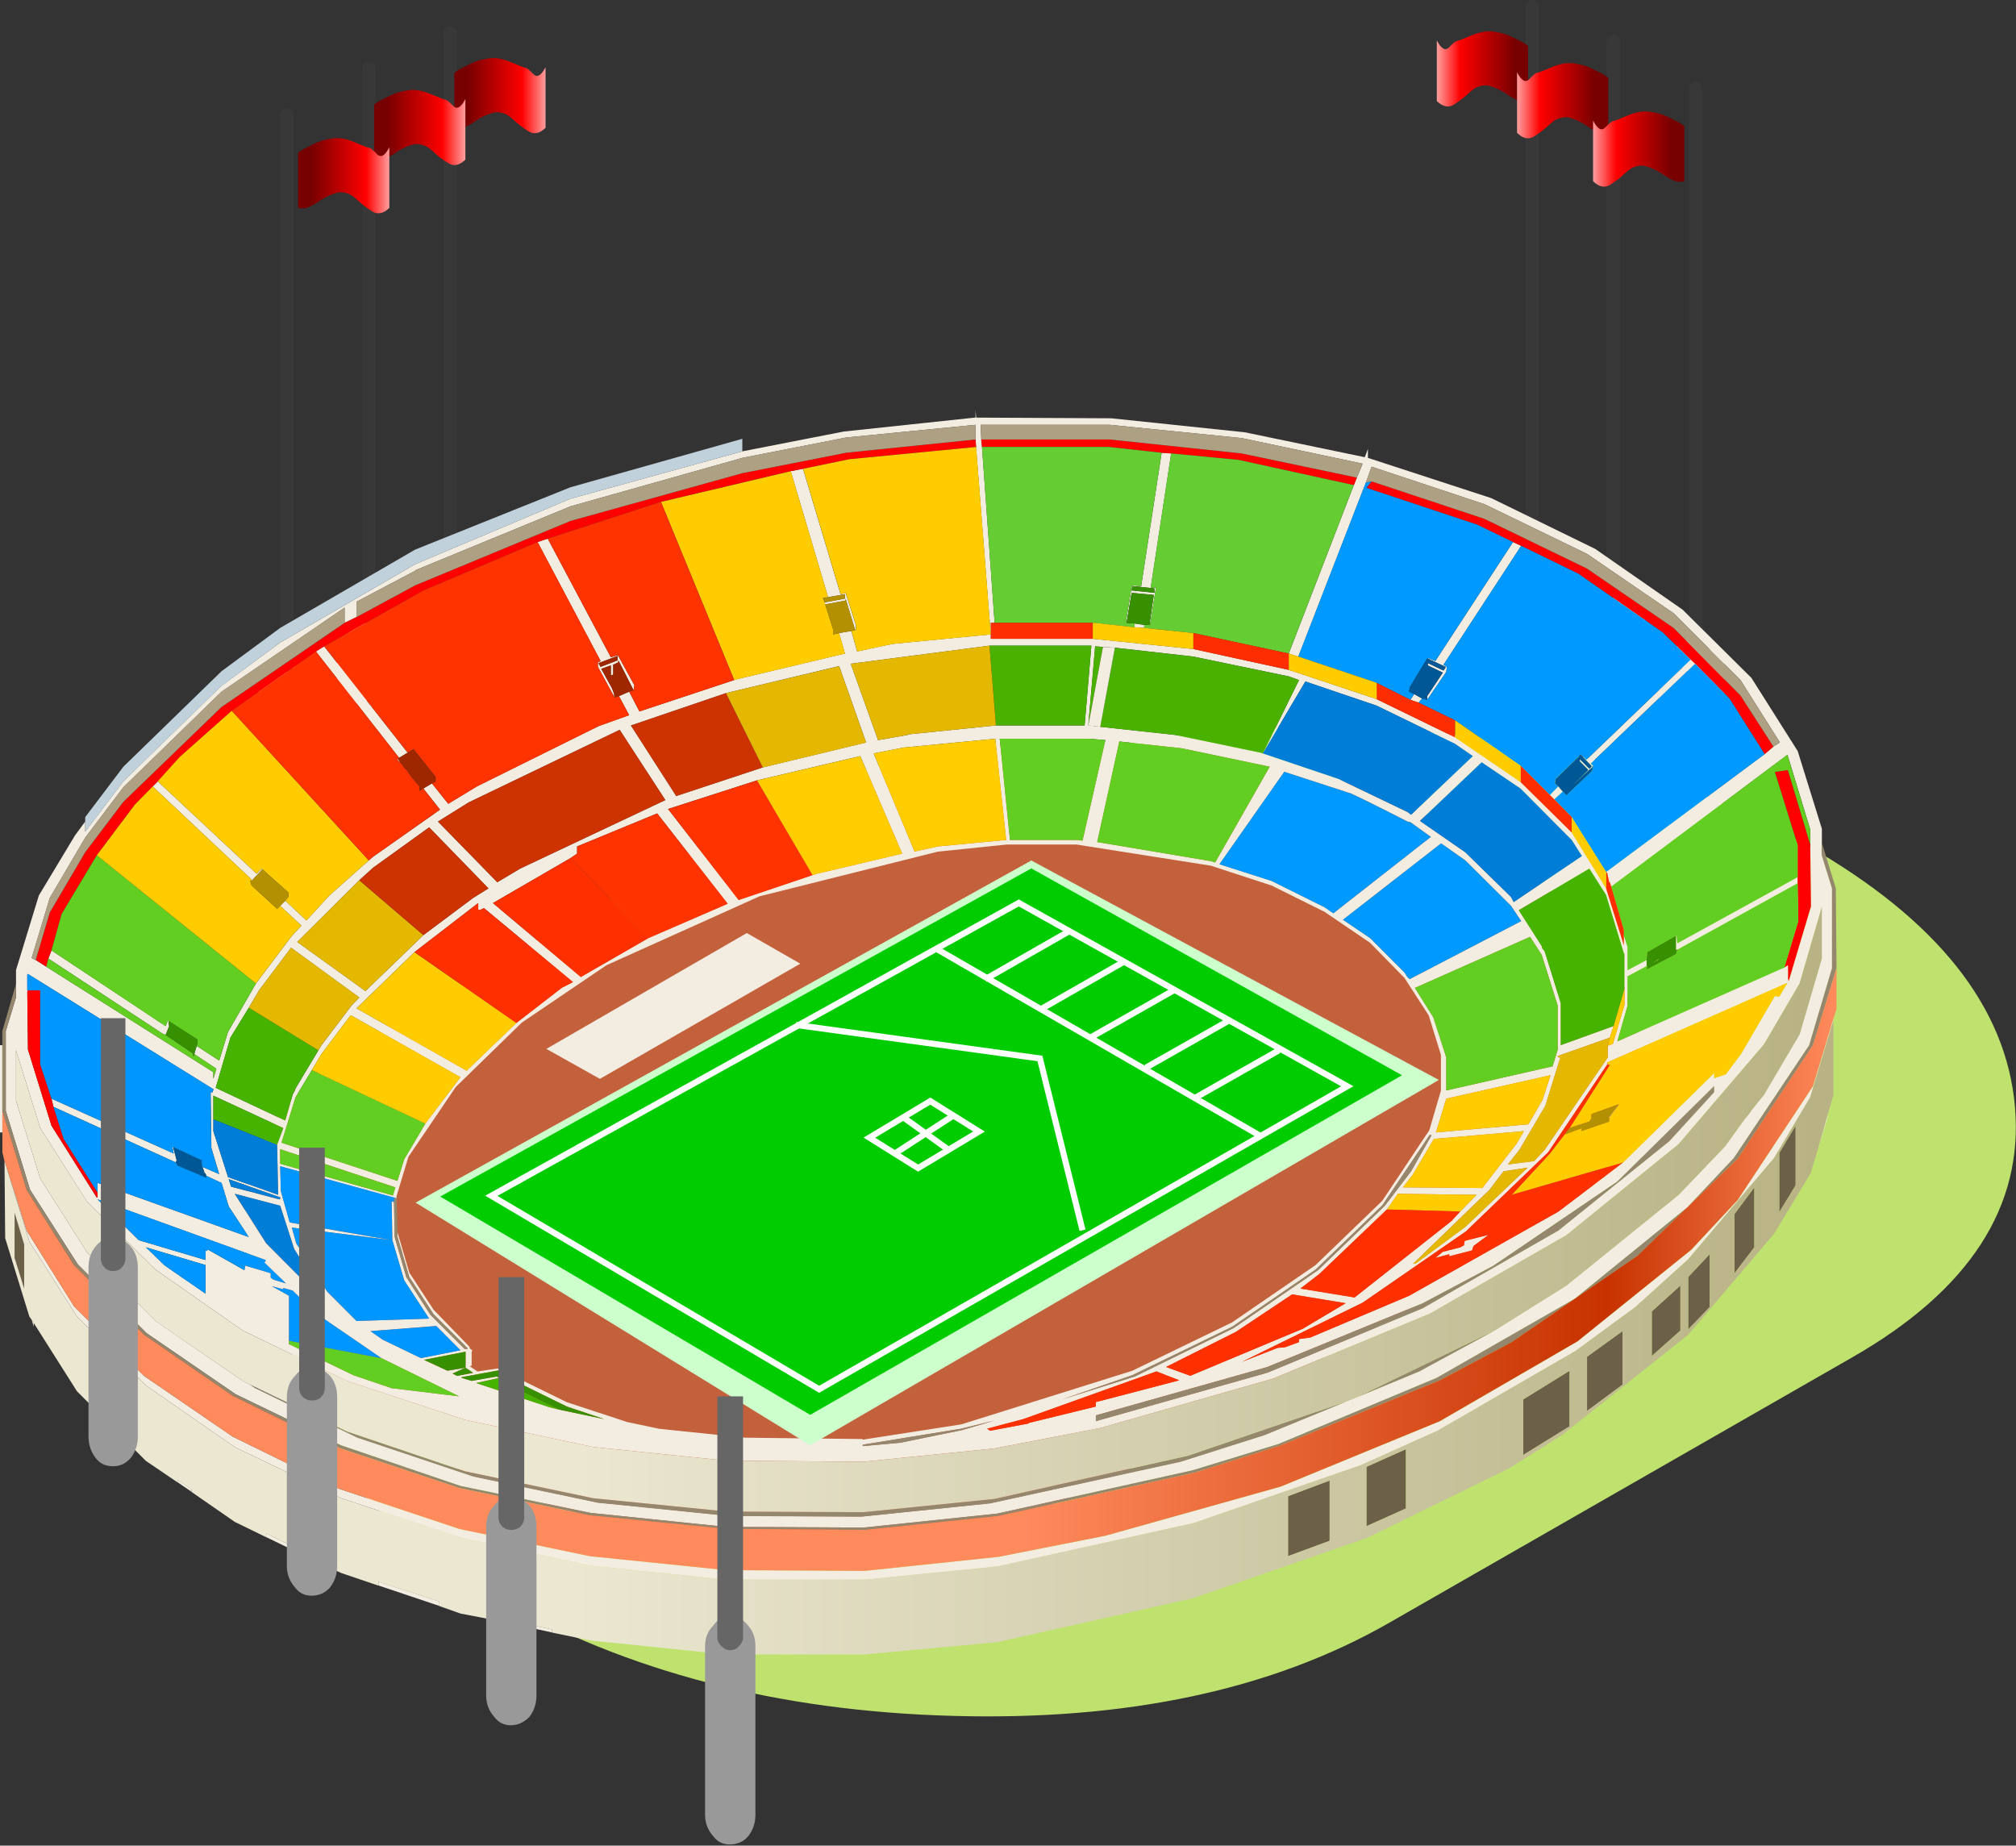 <svg width="331" height="303" viewBox="0 0 331 303" fill="none" xmlns="http://www.w3.org/2000/svg">
<rect x="0" y="0" width="331" height="303" fill="#333333" stroke="none"/>
<g clip-path="url(#clip0)">
<path fill-rule="evenodd" clip-rule="evenodd" d="M251.91 106.43L246.51 103.22V94.78L251.91 97.99V106.43Z" fill="#8A8881"/>
<path fill-rule="evenodd" clip-rule="evenodd" d="M257.14 95.29L252.24 97.99L246.68 94.78L251.91 91.75L257.14 95.12V95.29Z" fill="#F5F1E1"/>
<path fill-rule="evenodd" clip-rule="evenodd" d="M252.24 97.99L257.14 95.29V103.89L252.24 106.43V97.99Z" fill="#DBD8CD"/>
<path fill-rule="evenodd" clip-rule="evenodd" d="M250.75 0.29C250.55 0.48 250.46 0.74 250.46 1.06V91.35C250.46 91.67 250.55 91.93 250.75 92.12C250.94 92.32 251.2 92.41 251.52 92.41H251.62C251.93 92.41 252.19 92.32 252.39 92.12C252.58 91.93 252.68 91.67 252.68 91.35V1.05C252.68 0.73 252.58 0.47 252.39 0.28C252.19 0.08 251.94 -0.01 251.62 -0.01H251.52C251.2 -9.76585e-06 250.94 0.09 250.75 0.29Z" fill="#383838"/>
<path fill-rule="evenodd" clip-rule="evenodd" d="M237.94 7.75C237.31 8.41 236.64 8.04 235.91 6.64V16.59C236.89 17.54 237.83 17.73 238.74 17.15C239.65 16.57 240.41 15.99 241.04 15.4C241.66 14.82 242.15 14.46 242.52 14.31C243.12 14.06 243.71 13.97 244.29 14.04C245.39 14.31 246.37 14.75 247.25 15.36C247.79 15.75 248.36 16.08 248.94 16.36C249.24 16.51 249.56 16.61 249.89 16.68C250.25 16.68 250.58 16.65 250.89 16.59V7.55C250.65 7.37 250.39 7.19 250.12 7.01C249.61 6.73 248.95 6.4 248.14 6.01C247.33 5.62 246.37 5.34 245.27 5.19C244.17 5.03 242.94 5.25 241.58 5.82C240.23 6.4 239.44 6.71 239.21 6.73C239 6.76 238.57 7.09 237.94 7.75Z" fill="url(#paint0_linear)"/>
<path fill-rule="evenodd" clip-rule="evenodd" d="M270.13 100.69L265.24 103.55L259.67 100.35L264.73 97.14L270.13 100.69Z" fill="#F5F1E1"/>
<path fill-rule="evenodd" clip-rule="evenodd" d="M265.24 103.55L270.13 100.69V109.46L265.24 111.99V103.55Z" fill="#DBD8CD"/>
<path fill-rule="evenodd" clip-rule="evenodd" d="M264.73 111.99L259.34 108.79V100.35L264.73 103.55V111.99Z" fill="#8A8881"/>
<path fill-rule="evenodd" clip-rule="evenodd" d="M264.08 6.02C263.88 6.21 263.79 6.46 263.79 6.79V97.08C263.79 97.4 263.88 97.66 264.08 97.85C264.27 98.04 264.52 98.14 264.85 98.14H264.95C265.26 98.14 265.52 98.04 265.72 97.85C265.91 97.65 266.01 97.4 266.01 97.08V6.79C266.01 6.47 265.91 6.21 265.72 6.02C265.52 5.83 265.27 5.73 264.95 5.73H264.85C264.53 5.73 264.27 5.83 264.08 6.02Z" fill="#383838"/>
<path fill-rule="evenodd" clip-rule="evenodd" d="M251.11 12.98C250.48 13.64 249.8 13.27 249.08 11.87V21.81C250.05 22.76 250.99 22.96 251.9 22.38C252.81 21.8 253.57 21.22 254.2 20.63C254.83 20.05 255.32 19.68 255.68 19.54C256.29 19.29 256.87 19.2 257.45 19.26C258.54 19.54 259.53 19.98 260.42 20.58C260.96 20.98 261.52 21.31 262.1 21.59C262.41 21.74 262.72 21.85 263.05 21.9C263.41 21.9 263.75 21.87 264.06 21.81V12.77C263.81 12.59 263.56 12.41 263.29 12.23C262.77 11.95 262.11 11.62 261.3 11.23C260.49 10.84 259.54 10.57 258.43 10.41C257.33 10.25 256.1 10.46 254.75 11.04C253.39 11.63 252.6 11.92 252.38 11.95C252.15 11.98 251.73 12.32 251.11 12.98Z" fill="url(#paint1_linear)"/>
<path fill-rule="evenodd" clip-rule="evenodd" d="M278.06 110.81L272.66 107.61L277.73 104.74L283.12 108.11V108.28L278.06 110.81Z" fill="#F5F1E1"/>
<path fill-rule="evenodd" clip-rule="evenodd" d="M283.12 108.28V116.88L278.06 119.41V110.81L283.12 108.28Z" fill="#DBD8CD"/>
<path fill-rule="evenodd" clip-rule="evenodd" d="M277.73 110.81V119.41L272.33 116.21V107.61L277.73 110.81Z" fill="#8A8881"/>
<path fill-rule="evenodd" clip-rule="evenodd" d="M277.58 13.78C277.39 13.97 277.29 14.23 277.29 14.55V104.84C277.29 105.16 277.39 105.42 277.58 105.61C277.77 105.8 278.02 105.9 278.35 105.9H278.45C278.77 105.9 279.03 105.8 279.22 105.61C279.41 105.41 279.51 105.16 279.51 104.84V14.55C279.51 14.23 279.41 13.97 279.22 13.78C279.03 13.59 278.78 13.49 278.45 13.49H278.35C278.02 13.49 277.77 13.59 277.58 13.78Z" fill="#383838"/>
<path fill-rule="evenodd" clip-rule="evenodd" d="M263.59 20.91C262.96 21.57 262.29 21.2 261.56 19.8V29.75C262.54 30.71 263.48 30.9 264.38 30.32C265.29 29.73 266.05 29.16 266.68 28.57C267.3 27.99 267.79 27.63 268.15 27.48C268.76 27.24 269.35 27.15 269.93 27.21C271.03 27.48 272.01 27.93 272.89 28.53C273.43 28.92 274 29.25 274.58 29.53C274.88 29.69 275.2 29.79 275.54 29.85C275.9 29.85 276.23 29.82 276.54 29.76V20.7C276.3 20.52 276.04 20.34 275.77 20.16C275.26 19.89 274.6 19.55 273.79 19.16C272.97 18.77 272.02 18.5 270.92 18.34C269.82 18.18 268.59 18.39 267.23 18.97C265.88 19.55 265.09 19.85 264.87 19.88C264.64 19.91 264.22 20.25 263.59 20.91Z" fill="url(#paint2_linear)"/>
<path fill-rule="evenodd" clip-rule="evenodd" d="M73.24 102.38L68.34 99.67V99.51L73.58 96.13L78.81 99.17L73.24 102.38Z" fill="#F5F1E1"/>
<path fill-rule="evenodd" clip-rule="evenodd" d="M73.58 102.38L78.97 99.17V107.61L73.58 110.81V102.38Z" fill="#8A8881"/>
<path fill-rule="evenodd" clip-rule="evenodd" d="M73.24 102.38V110.81L68.34 108.28V99.67L73.24 102.38Z" fill="#DBD8CD"/>
<path fill-rule="evenodd" clip-rule="evenodd" d="M74.74 4.67C74.93 4.87 75.03 5.12 75.03 5.44V95.74C75.03 96.05 74.93 96.31 74.74 96.51C74.55 96.7 74.29 96.8 73.97 96.8H73.87C73.55 96.8 73.29 96.7 73.1 96.51C72.91 96.31 72.81 96.06 72.81 95.74V5.44C72.81 5.13 72.91 4.87 73.1 4.67C73.29 4.48 73.55 4.38 73.87 4.38H73.97C74.29 4.38 74.55 4.48 74.74 4.67Z" fill="#383838"/>
<path fill-rule="evenodd" clip-rule="evenodd" d="M87.54 12.14C88.17 12.8 88.85 12.43 89.57 11.03V20.98C88.6 21.93 87.66 22.13 86.75 21.55C85.84 20.96 85.08 20.39 84.45 19.8C83.82 19.22 83.33 18.86 82.97 18.71C82.36 18.47 81.78 18.38 81.2 18.44C80.11 18.71 79.12 19.15 78.23 19.76C77.69 20.16 77.13 20.49 76.55 20.76C76.25 20.92 75.93 21.02 75.6 21.08C75.24 21.08 74.9 21.05 74.59 20.99V11.95C74.84 11.77 75.09 11.59 75.36 11.41C75.88 11.14 76.54 10.8 77.35 10.41C78.16 10.02 79.11 9.75 80.22 9.59C81.32 9.42 82.55 9.64 83.9 10.22C85.26 10.8 86.05 11.1 86.27 11.13C86.49 11.14 86.91 11.48 87.54 12.14Z" fill="url(#paint3_linear)"/>
<path fill-rule="evenodd" clip-rule="evenodd" d="M60.25 107.95L55.35 105.08L60.76 101.54L65.82 104.74L60.25 107.95Z" fill="#F5F1E1"/>
<path fill-rule="evenodd" clip-rule="evenodd" d="M60.76 107.95L66.15 104.74V113.18L60.76 116.38V107.95Z" fill="#8A8881"/>
<path fill-rule="evenodd" clip-rule="evenodd" d="M60.25 107.95V116.38L55.35 113.85V105.08L60.25 107.95Z" fill="#DBD8CD"/>
<path fill-rule="evenodd" clip-rule="evenodd" d="M61.41 10.4C61.6 10.6 61.7 10.85 61.7 11.17V101.46C61.7 101.78 61.6 102.04 61.41 102.23C61.22 102.42 60.96 102.52 60.64 102.52H60.54C60.22 102.52 59.96 102.42 59.77 102.23C59.58 102.04 59.48 101.78 59.48 101.46V11.18C59.48 10.86 59.58 10.6 59.77 10.41C59.96 10.22 60.22 10.12 60.54 10.12H60.64C60.96 10.12 61.22 10.22 61.41 10.4Z" fill="#383838"/>
<path fill-rule="evenodd" clip-rule="evenodd" d="M74.38 17.37C75.01 18.03 75.68 17.66 76.41 16.26V26.21C75.43 27.16 74.49 27.35 73.58 26.78C72.67 26.2 71.91 25.62 71.28 25.03C70.66 24.45 70.17 24.09 69.8 23.94C69.2 23.7 68.61 23.61 68.03 23.67C66.94 23.94 65.95 24.39 65.07 24.99C64.53 25.38 63.96 25.72 63.38 25.99C63.08 26.15 62.76 26.25 62.42 26.31C62.06 26.31 61.73 26.28 61.42 26.22V17.17C61.66 16.99 61.92 16.81 62.19 16.63C62.7 16.36 63.36 16.02 64.17 15.63C64.99 15.24 65.94 14.97 67.04 14.82C68.15 14.65 69.37 14.87 70.73 15.45C72.08 16.03 72.87 16.33 73.09 16.36C73.33 16.37 73.76 16.71 74.38 17.37Z" fill="url(#paint4_linear)"/>
<path fill-rule="evenodd" clip-rule="evenodd" d="M47.43 115.2L42.36 112.67V112.5L47.77 109.12L52.82 111.99L47.43 115.2Z" fill="#F5F1E1"/>
<path fill-rule="evenodd" clip-rule="evenodd" d="M42.36 112.67L47.43 115.2V123.8L42.36 121.27V112.67Z" fill="#DBD8CD"/>
<path fill-rule="evenodd" clip-rule="evenodd" d="M53.16 120.6L47.77 123.8V115.2L53.16 111.99V120.6Z" fill="#8A8881"/>
<path fill-rule="evenodd" clip-rule="evenodd" d="M47.91 18.17C48.11 18.36 48.21 18.61 48.21 18.94V109.23C48.21 109.55 48.11 109.81 47.91 110C47.72 110.2 47.46 110.29 47.14 110.29H47.05C46.73 110.29 46.47 110.2 46.28 110C46.08 109.81 45.99 109.55 45.99 109.23V18.94C45.99 18.62 46.08 18.36 46.28 18.17C46.47 17.97 46.73 17.88 47.05 17.88H47.14C47.46 17.89 47.72 17.98 47.91 18.17Z" fill="#383838"/>
<path fill-rule="evenodd" clip-rule="evenodd" d="M61.89 25.3C62.52 25.96 63.2 25.59 63.92 24.19V34.13C62.95 35.08 62.01 35.27 61.1 34.7C60.19 34.12 59.43 33.54 58.8 32.95C58.17 32.37 57.68 32 57.32 31.86C56.71 31.61 56.13 31.52 55.55 31.58C54.46 31.86 53.47 32.3 52.58 32.9C52.04 33.3 51.48 33.63 50.9 33.91C50.59 34.06 50.28 34.16 49.95 34.22C49.59 34.22 49.25 34.2 48.94 34.13V25.09C49.19 24.91 49.44 24.73 49.71 24.55C50.23 24.27 50.89 23.94 51.7 23.54C52.51 23.15 53.46 22.88 54.57 22.73C55.66 22.57 56.9 22.78 58.25 23.36C59.61 23.95 60.4 24.24 60.62 24.27C60.85 24.3 61.27 24.64 61.89 25.3Z" fill="url(#paint5_linear)"/>
<path fill-rule="evenodd" clip-rule="evenodd" d="M296.87 138.89C318.1 151.05 329.41 165.33 330.83 181.71C332.24 198.12 323.33 211.84 304.1 222.85L228.12 266.4C208.88 277.42 184.96 282.52 156.34 281.7C127.73 280.91 102.81 274.43 81.59 262.27C60.36 250.11 49.04 235.82 47.63 219.41C46.22 203.02 55.13 189.32 74.35 178.31L150.34 134.76C169.57 123.74 193.49 118.63 222.11 119.42C250.73 120.24 275.65 126.73 296.87 138.89Z" fill="#BEE26D"/>
<path fill-rule="evenodd" clip-rule="evenodd" d="M241.86 137.61C259.02 147.44 268.16 158.98 269.31 172.23C270.45 185.49 263.25 196.59 247.71 205.5L186.29 240.71C170.75 249.62 151.42 253.74 128.28 253.08C105.16 252.44 85.01 247.2 67.86 237.36C50.7 227.52 41.56 215.97 40.41 202.7C39.27 189.45 46.47 178.37 62.01 169.47L123.42 134.25C138.96 125.35 158.29 121.21 181.43 121.85C204.56 122.53 224.7 127.77 241.86 137.61Z" fill="#C3613D"/>
<path fill-rule="evenodd" clip-rule="evenodd" d="M192.29 74.44L188.93 96.49H189.77V96.6L188.82 102.59V101.92L189.44 97.67L185.8 97.33L184.96 102.26V101.53L185.8 96.38V96.22L185.92 96.1L187.37 96.22L190.73 74.33L192.29 74.44ZM161.11 72.15L161.23 73.38L163.3 102.25H162.68V104.15V104.87H179.42L195.93 106.55L211.6 109.97L226.03 114.78L238.91 121.05L249.65 128.38L258.05 136.66L263.7 145.84L266.61 155.18V154.73C266.61 154.55 266.61 154.38 266.61 154.23V153.51L267.23 155.46V159.27L270.36 157.6V158.61L267.23 160.29V165.1L265.55 170.97L292.98 158.83L293.6 158.44V160.73L293.71 161.12V161.01L297.35 148.81L297.23 138.63V136.22L293.48 123.91L264.55 145.57L264.33 144.84H264.22L263.88 143.27L263.71 143.16L289.73 123.8L291.18 122.56L292.24 121.89L285.76 111.64L274.79 100.68L260.58 90.94L243.73 82.77L225.2 76.62L224.25 79.25L213.17 107.8L211.6 107.3L222.28 79.65L222.78 78.41L223.74 76.12L203.87 71.92L182.21 69.74H161.01L161.11 72.15ZM160.17 72.15V69.74L138.96 71.82L121.89 75.17L93.68 83.12L68.27 93.58L68.16 93.7L58.53 98.79V101.31L56.58 102.26V99.75L36.37 113.56L20.26 129.24L13.99 137.52L8.17 147.42L5.2 157.27L5.87 157.61L7.61 158.72L35.03 176.02V177.13L35.53 175.46L31.9 173.05L32.29 171.71L35.99 174.12L37.44 169.41L42.03 161.46L47.8 153.8L49.48 151.95L46 148.71L46.84 147.87L50.31 151.12L54.06 147.03L60.55 141.26L61.28 140.64L72.25 132.92L69.51 129.45L70.91 128.61L73.59 131.96L78.29 129.11L98.27 119.21L103.3 117.41L101.62 114.28L103.3 113.55L104.98 116.8L120.53 111.65L120.87 111.54L138.72 107.29L137.76 103.93L139.78 103.59L140.73 106.95L146.55 105.71L162.66 104.15L160.25 73.37L160.17 72.15ZM299.12 138.35V140.42L300.8 145.85V158.95L297.05 171.6L284.68 190.12L277.08 198.18L258.55 213.23L235.89 226.21L209.92 237.07L195.82 241.38L163.76 248.49L141.87 250.78L119.21 250.67L96.93 248.37L75.61 243.95L56.03 237.29L38.68 228.89L24.07 218.87L12.77 207.57L4.93 195.31L0.95 182.38V169.28L2.63 163.74V161.56V159.26L6.38 147.01L12.31 137.16L13.99 134.87V136.54L20.26 128.26L36.37 112.59L46 105.5L68.16 92.63L93.67 81.88L121.88 74.1L138.51 70.85L160.05 68.56H160.17V67.32L160.28 68.56L182.44 68.67L204.38 70.97L224.08 75.06L224.59 73.72V75.17L244.85 81.78L261.92 90.12L276.25 100.08L287.55 111.28L295.16 123.31L299.13 136.07V138.35H299.12ZM185.91 96.21L185.79 96.93L189.54 97.32V96.6L185.91 96.21ZM187.86 102.59V103.09L186.29 102.98V102.36L187.86 102.59ZM162.46 106L139.68 108.97L144.16 121.51L148.97 120.67L149.19 120.56L163.52 119.1H178.08L179.19 106H162.46ZM143.44 123.69L150.15 139.8L154.01 138.96L165.2 137.9L163.41 121.28L148.35 122.73L143.44 123.69ZM180.65 119.32L193.02 120.66L207.02 123.57L207.35 123.69L213.28 111.65L211.61 111.04L195.94 107.79L183.06 106.33L181.1 106.21L179.81 106.1L178.69 119.08L180.65 119.32ZM178.8 121.28H164.14L165.82 137.9H176.9L177.74 138.01L181.49 121.5L178.8 121.28ZM232.92 115.35L231.58 114.9L232.19 113.95L233.48 114.68L232.92 115.35ZM254.46 130.52L255.86 129.12L256.58 129.96L255.18 131.24L254.46 130.52ZM249.76 89.61L237 109.14L237.56 109.48L237.45 110.31L234.32 114.9V114.29L236.89 110.43L234.43 109.25V108.86L237.01 110.09L237.34 109.59V109.48L234.43 108.13V108.02L235.67 108.52L248.42 88.99L249.76 89.61ZM194.03 122.85L183.78 121.73L180.15 138.24L198.84 141.38L199.51 141.6L208.47 125.87L194.03 122.85ZM210.86 126.71L200.23 141.88L208.79 144.62L217.47 148.93L218.93 149.93L234.93 137.39L231.58 134.98L231.08 134.87C228.77 133.68 226.43 132.5 224.08 131.34L221.85 130.28L210.86 126.71ZM207.34 123.69L219.76 127.88L231.07 133.31L231.68 133.76L241.81 124.13L238.9 122.12L226.02 115.85L214.32 111.88L207.34 123.69ZM278.3 108.97L261.17 125.37L261.56 125.71L261.4 125.88V125.99L260.84 126.44L258.15 128.96L260.73 126.44V126.32L259.39 124.98V124.64L260.96 126.21L261.3 125.87V125.7L259.51 123.9V123.79L260.46 124.74L277.59 108.29L278.3 108.97ZM243.27 125.15L233.14 134.77L240.58 139.92L248.08 147.25L248.53 148.09L259.73 140.53L258.05 137.89L249.65 129.45L243.27 125.15ZM293.47 126.43V126.31L293.58 126.53L293.47 126.43ZM295.15 145.01L275.39 155.92H275.17V153.62H275.28L275.4 154.86L295.15 144V145.01ZM41.19 144.62L41.3 144.39L25.07 129.12L25.91 128.28L42.14 143.45L42.98 142.61L43.09 142.72L41.3 144.62H41.19ZM65.53 124.41L51.87 106.95L53.21 106.11L66.92 123.57L65.53 124.41ZM101.4 108.41V107.69L98.27 108.87L98.6 109.49L101.4 108.41ZM104.03 113.33L101.52 108.4V108.74L100.68 109.14V110.71L100.57 110.82H100.29V109.25L98.72 109.81L100.45 112.95L100.79 113.79L100.9 114.51L98.16 109.48V108.75L98.61 108.53L88.26 88.99L89.93 88.43L100.29 107.91L101.41 107.58L101.52 107.69L104.15 112.5L104.03 113.33ZM135.37 98.78L135.09 98.28V98.17L135.93 97.95L129.83 77.35L131.84 76.96L138 97.56L138.84 97.33L140.51 102.59V103.43H140.4L138.83 98.28V98.62H138.72L135.47 99.23L135.36 98.9L138.72 98.28V97.56L135.19 98.17V98.28L135.37 98.78ZM65.76 125.25L65.26 124.75V124.63H65.37L65.76 125.25ZM101.74 119.82L76.94 131.74L71.91 134.88L81.65 144.84L85.4 142.6L109.24 131.35L101.74 119.82ZM119.2 113.79L103.59 119.1L111.03 130.68L125.25 125.98L142.2 121.89L137.78 109.35L119.2 113.79ZM124.29 128.11L109.68 132.81L121.27 147.75L133.41 143.66L134.14 143.44L148.13 140.14L141.25 124.13L124.29 128.11ZM122.62 153.18L131.4 158.21L98.5 177.12L89.71 172.2L122.62 153.18ZM93.68 140.87L80.93 148.26L95.36 160.4L106.44 154.02L119.48 148.37L107.9 133.54L94.75 138.96V140.14L93.68 140.87ZM64.69 197.34L64.8 203.1L66.7 209.65L70.67 215.86L76.33 221.51L76.83 221.4L71.18 215.75L67.2 209.65L65.25 202.99V202.26L67.2 208.92L71.18 215.02L77.05 221.07L77.16 221.41L77.55 221.69L77.44 221.91V224.2L77.05 224.32H77.16L78.39 225.16L81.75 224.66L82.14 224.94V224.44L84.26 225.89L93.05 230.2L102.95 233.45L108.22 234.57L122.32 236.03L141.62 236.25V236.36L157.85 233.84L185.89 225.05L202.28 217.11L215.99 207.7L226.96 197.13L234.68 185.54L236.58 179.05V173.18L234.57 166.69L230.59 160.54L224.94 154.77L217.44 149.68L208.76 145.37L198.8 142.12L176.75 138.65H165.28L153.97 139.82L124.71 147.15L99.58 158.46L85.7 167.86L74.84 178.44L67.06 189.91L65.1 196.4V196.74L46 191.46L46.11 195.55L47.57 200.7L64.42 203.62L64.31 197.24L64.69 197.34ZM58.99 144.51L48.8 154.64L60 162.7L69.52 153.52L77.69 147.41L80.2 145.85L70.46 135.83L61.28 142.44L58.99 144.51ZM68.05 156.31L58.54 165.54L76.62 175.78L84.78 167.94L92.23 162.18L94.08 161.23L79.47 149.09L78.74 149.43L78.52 149.31V148.25L68.05 156.31ZM51.2 175.68L48.51 180.15L46.22 187.6L65.25 193.87L66.36 190.34L69.84 184.46L75.6 176.85L57.58 166.67L52.77 173.05L51.2 175.68ZM40.85 165.44L37.83 170.36L35.42 178.59L46.84 183.96L48.07 179.65L48.41 179.03L48.52 178.7L52.28 172.43L52.78 171.59L57.7 165.1L58.99 163.76L47.79 155.59L42.53 162.59L40.85 165.44ZM64.52 196.27L64.92 194.93L46 188.66V191.06L64.52 196.27ZM52.16 212.61L52.89 213L53.34 213.11L48.3 205.05L46 197.95L38.55 196L43.7 204.12L52.16 212.61ZM66.37 210.21L64.42 203.61L47.91 201.53L48.63 204.11L53.72 212.05L58.53 216.87L70.45 216.48L66.37 210.21ZM69.61 223.25L73.47 225.04L76.44 224.54L74.31 225.5L75.04 225.89L77.68 225.39L76.44 224.55V221.92L69.61 223.25ZM62.84 219.94L69.11 222.96L75.6 221.67L71.63 217.69L60.83 218.53L62.84 219.94ZM62.62 222.97L51.76 215.53L48.07 211.89L46.51 211.45V211.67L44.66 211.17L47.45 212.73V220.12V220.67L58.03 225.77L64.3 227.9L75.38 229.24L62.62 222.97ZM81.99 226.21L78.18 227.05L90.21 231.02L91.78 231.41L99.22 232.98L93.07 230.91L84.28 226.6L82.16 225.14V224.92L75.78 226.09V226.2L77.45 226.7L81.53 225.98L81.99 226.21ZM222.9 229.34L233.02 225.15L245.39 218.44L257.2 211.05L275.61 196.16L283.22 188.21L286.57 183.57V183.62L287.52 182.39V182.31L289.59 179.76L295.46 169.8L299.1 157.37V148.93L295.46 161.46L289.59 171.48L275.6 187.83L257.19 202.77L234.81 215.64L209.01 226.33L180.64 234.44L163.29 237.79L141.75 239.97L119.31 239.8L97.43 237.56L76.33 233.09L56.96 226.71L39.84 218.43L25.51 208.41L14.32 197.33L6.6 185.19L2.63 172.43V180.71L6.6 193.47L14.33 205.67L25.52 216.86L39.85 226.7L41.08 227.32L41.92 227.88L58.65 235.99L77.68 242.37L98.16 246.68L119.7 248.86L141.47 248.97L162.57 246.79L193.85 239.96L207.62 235.59L221.11 230.05L222.9 229.34ZM141.64 237.18V237.41L147.85 236.85L157.98 234.77L163.29 233.2L157.86 234.54L141.64 237.18ZM27.19 169.91L26.97 169.8H26.85L7.94 157.37L8.45 156.03L27.19 168.45L27.59 167.5L27.7 167.61V168.34H27.82L27.19 169.91ZM4.59 162.58L4.48 162.8L4.59 172.32L8.45 184.8L15.89 196.61H16.01V195.77V194.2L40.86 203.1L37.56 198.07L36.38 194.21L33.87 193.04L33.75 192.65L32.63 192.2L33.59 192.53L33.25 191.58L35.99 192.76L34.71 188.45L34.59 179.32H34.93V179.04H35.04V178.82L4.59 159.9L4.48 160.01V162.58H4.59ZM28.43 188.32L29.04 190.62H28.87V190.84L8.78 181.71L8.45 180.37L28.53 189.38L28.31 188.32H28.43ZM45.5 187.93L46.51 185.2L35.03 179.88V183.74V185.7L37.44 193.25L45.67 196.16L45.5 187.93ZM0.39 171.59V182.39V185.92H0V178.92C0 178.85 0 178.73 0 178.58V173.88C0 173.7 0 173.53 0 173.38V171.59H0.39ZM301.02 167.23V167.51L297.21 180.16L291.28 190.12L277.18 206.74L268.51 214.58L258.67 221.8L236 234.9L223.41 240.55L195.94 250.06L163.76 257.17L141.99 259.34H119.2L96.92 257.05L75.6 252.46L56.02 245.97L38.56 237.58L23.95 227.45L12.65 216.15L4.82 203.84L0.85 190.96V190.85L4.38 202.04L12.16 214.46L23.64 225.88L38.19 235.84L55.65 244.41L75.41 251.01L96.85 255.49L119.23 257.78L142.01 257.9L163.95 255.6L181.52 252.13L210.29 244.07L236.42 233.33L259.02 220.23L277.71 205.18L285.32 197.01L297.69 178.32L301.02 167.23ZM5.54 217.2V217.82L5.21 216.7L5.54 217.2ZM62.12 260.29V259.67L72.14 262.92V263.65L62.12 260.29ZM90.66 268.01L81.14 265.94V265.5L90.66 267.51V268.01ZM51.2 255.99L43.7 252.35V251.74L51.2 255.37V255.99ZM21.1 236.96L15.89 231.65V230.93L21.1 236.13V236.96ZM31.45 244.91L29.15 243.34V242.94L31.45 244.51V244.91ZM300.08 183.01V183.4L298.51 188.55L300.08 183.01ZM46.11 196.6L37.55 193.59L37.94 194.82L45.78 196.89H46V196.61H46.11V196.6ZM40.35 207.8L44.44 209.03V209.76L44.94 210.1L46.95 210.71L43.37 207.24L43.6 207.08V206.86L16.01 196.89L22.78 203.61L33.74 206.86V205.4L34.19 205.18L40.12 208.53L40.23 207.8H40.35ZM33.74 207.68L23.95 204.77L27.09 207.79L33.75 212.38V207.68H33.74ZM263.98 174.62L254.19 189.17L240.7 202.15L223.75 213.85L203.88 223.59L209.75 221.29L210.99 221.18L213.28 220.34V219.84L214.96 219.61H215.07L231.36 212.73L255.87 198.91L266.5 190.85L281.44 176.19V177.03L283.34 176.41L285.86 173.05L291.4 163.54L292.13 163.65L293.47 161.36L263.86 174.45V174.62H263.98ZM281.43 178.31L265.54 193.98L245.18 207.8L233.59 213.95L208.08 224.42L179.93 232.36V233.31L208.08 225.36L233.59 214.78L255.87 202.02L274.06 187.37L281.44 179.31V178.31H281.43ZM264.92 168.45L264.31 170.35L255.74 173.37L255.86 173.59H256.14V173.76L253.73 181.54L249.48 188.76L247.58 191.17L251.89 190.61L253.62 188.76L263.98 173.59V171.69L264.82 171.36L266.72 164.97V162.29V156.64L266.61 156.42L263.7 146.9L260.96 142.59L249.38 149.42L253.13 155.29L253.24 155.68L253.63 156.18L256.27 164.68V171.57L264.92 168.45ZM271.41 158.11L272.25 157.49H272.37L271.41 158.11ZM236.61 138.46L220.5 151L224.97 154.02L230.62 159.67L231.07 160.4L231.46 160.74L249.76 151.22L248.09 148.71L240.59 141.26L236.61 138.46ZM251.22 153.8L232.31 162.19L235.33 167L237.46 173.6V179.03L254.92 175.06L255.76 172.32V165.1L253.13 156.76L251.22 153.8ZM237.45 180.37L235.77 185.92L250.94 184.58L253.24 180.61L254.58 176.52L237.45 180.37ZM234.71 186.36L226.99 197.84L216.02 208.42L202.31 217.82L185.92 225.77L174.39 229.74L186.31 225.99L202.54 218.04L216.42 208.52L227.38 197.94L231.69 192.29L235.05 186.36H234.71ZM250.21 185.7L235.43 186.98L231.91 192.91L230.34 194.93L243.38 195.04L249.03 187.71L250.21 185.7ZM264.2 183.51H264.09L265.76 181.33V181.44L264.2 183.51ZM250.83 191.69L246.85 192.3L244.56 195.32L232.02 207.46H232.41L240.57 201.42L250.83 191.69ZM239.75 198.9L242.44 196.16L229.51 195.99L227.72 198.56L216.64 209.14L213.51 211.55L222.41 213.01L238.3 200.47L239.75 198.9ZM244.34 202.77L241.93 204.56L241.71 205.28L237.96 206.24V205.9L235.67 206.52L236.9 205.51L239.76 204.78L240.37 204.44L240.49 203.71L244.24 202.76H244.34V202.77ZM220.94 213.95L212.16 212.5L202.93 218.65L191.45 224.42L195.42 225.87L213.89 218.15L220.94 213.95ZM162.07 234.55L162.57 234.89L168.84 233.71L168.95 233.6L179.92 230.92V230.19L193.63 226.61L189.88 225.15L168 232.98L162.07 234.55Z" fill="#F3EDE1"/>
<path fill-rule="evenodd" clip-rule="evenodd" d="M190.72 74.33L182.05 73.38H161.23L161.11 72.15H182.21L203.87 74.44L222.78 78.41L222.28 79.65L203.37 75.51L192.29 74.45L190.72 74.33ZM15.89 140.42L10.12 150.05L8.45 156.03L7.94 157.37L7.61 158.71L5.87 157.6L8.17 149.82L13.99 139.92L20.26 131.64L36.37 116.08L56.58 102.26L58.53 101.31L68.16 96.1L93.67 85.52L121.88 77.68L138.95 74.32L160.16 72.15L160.27 73.38L139.45 75.39L131.84 76.96L129.83 77.35L108.51 82.39L89.92 88.43L88.25 88.99L69.5 96.94L53.21 106.12L51.87 106.96L38.05 116.7L29.49 124.31L25.91 128.28L25.07 129.12L22.16 132.08L15.89 140.42ZM249.76 89.61L248.42 88.99L242.55 86.14L224.36 80.09L225.2 79.03L243.73 85.18L260.58 93.35L274.79 103.09L285.76 114.17L291.18 122.57L289.73 123.81L283.96 114.68L278.31 108.97L277.59 108.3L273 103.82L259.18 94.2L249.76 89.61ZM293.58 126.54L297.21 138.63L297.33 148.81L293.69 161.01V161.12L293.58 160.73V158.44L292.96 158.83L295.25 151.22L295.14 145.01V144V138.74L291.39 126.71L293.46 126.43L293.58 126.54ZM16.01 195.76V196.6H15.89L8.45 184.8L4.59 172.32L4.48 162.8L4.59 162.58H6.6V174.72L8.45 180.37L8.78 181.71L10.46 186.97L16.01 195.76Z" fill="#FF0000"/>
<path fill-rule="evenodd" clip-rule="evenodd" d="M160.17 72.15L138.96 74.32L121.89 77.68L93.68 85.52L68.16 96.1L58.53 101.31V98.79L68.16 93.7L68.27 93.58L93.68 83.12L121.89 75.17L138.96 71.82L160.17 69.74V72.15ZM161.11 72.15L161 69.74H182.2L203.86 71.92L223.73 76.12L222.77 78.41L203.86 74.44L182.2 72.15H161.11ZM56.58 102.25L36.37 116.07L20.26 131.63L13.99 139.91L8.17 149.81L5.87 157.59L5.2 157.25L8.17 147.4L13.99 137.5L20.26 129.22L36.37 113.54L56.58 99.73V102.25ZM291.17 122.57L285.75 114.17L274.78 103.09L260.57 93.35L243.72 85.18L225.19 79.03L224.24 79.25L225.19 76.62L243.72 82.77L260.57 90.94L274.78 100.68L285.75 111.64L292.23 121.89L291.17 122.57Z" fill="#AEA083"/>
<path fill-rule="evenodd" clip-rule="evenodd" d="M225.19 79.03L224.35 80.09L242.54 86.14L248.41 88.99L235.66 108.52L234.42 108.02L234.2 108.3L231.46 112.83L231.35 113.56L232.18 113.95L231.57 114.9L226.03 112.11L213.16 107.8L224.24 79.25L225.19 79.03ZM254.46 130.52L249.65 125.71L238.91 118.26L232.92 115.35L233.48 114.68L234.32 114.9L237.45 110.31L237.56 109.48L237 109.14L249.75 89.61L259.16 94.2L272.98 103.82L277.57 108.3L260.44 124.75L259.49 123.8V123.91L255.4 127.88L255.29 128.61L255.85 129.11L254.46 130.52ZM210.86 126.71L221.83 130.29L224.06 131.35C226.42 132.5 228.75 133.68 231.06 134.88L231.56 134.99L234.91 137.4L218.91 149.94L217.45 148.94L208.77 144.63L200.21 141.89L210.86 126.71ZM263.7 143.16L258.05 134.15L255.19 131.24L256.59 129.96L257.21 130.52L261.41 126.54L261.57 125.71L261.18 125.37L278.31 108.97L283.96 114.68L289.73 123.81L263.7 143.16ZM236.61 138.46L240.58 141.26L248.08 148.71L249.75 151.22L231.45 160.74L231.06 160.4L230.61 159.67L224.96 154.02L220.5 151L236.61 138.46Z" fill="#0099FF"/>
<path fill-rule="evenodd" clip-rule="evenodd" d="M15.89 140.42L42.02 161.46L37.43 169.41L35.98 174.12L32.28 171.71L32.39 171.38V170.65L27.69 167.64L27.58 167.53L27.18 168.48L8.45 156.03L10.12 150.05L15.89 140.42ZM27.19 169.91L31.67 172.93L31.78 173.49L31.89 173.04L35.52 175.45L35.02 177.12V176.01L7.6 158.71L7.93 157.37L26.84 169.8H26.96L27.19 169.91ZM178.8 121.28L181.49 121.5L177.74 138.01L176.9 137.9H165.82L164.14 121.28H178.8ZM194.03 122.85L208.46 125.87L199.5 141.6L198.83 141.38L180.14 138.24L183.77 121.73L194.03 122.85ZM275.17 153.63L270.47 156.32L270.35 157.61L267.22 159.28V155.47L266.6 153.52V152.68L264.53 145.57L293.46 123.91L297.21 136.22V138.63L293.58 126.54L293.47 126.32V126.44L291.4 126.72L295.15 138.75V144L275.39 154.86L275.27 153.62H275.17V153.63ZM275.39 155.92L295.15 145.01L295.26 151.22L292.97 158.83L265.54 170.97L267.22 165.1V160.29L270.35 158.61H270.47L270.35 159.17L275.17 156.65L275.39 155.92ZM69.84 184.46L66.36 190.34L65.25 193.87L46.22 187.6L48.51 180.15L51.2 175.68L69.84 184.46ZM64.52 196.27L46 191.07V188.67L64.91 194.94L64.52 196.27ZM47.45 220.12L62.62 222.97L75.38 229.24L64.3 227.9L58.03 225.77L47.45 220.67V220.12ZM251.22 153.8L253.12 156.76L255.75 165.1V172.32L254.91 175.06L237.45 179.03V173.6L235.32 167L232.3 162.19L251.22 153.8Z" fill="#62CE21"/>
<path fill-rule="evenodd" clip-rule="evenodd" d="M187.86 102.59H188.81L189.76 96.6V96.49H188.92L192.28 74.44L203.36 75.5L222.27 79.64L211.59 107.29L195.92 103.93L187.86 103.09V102.59ZM179.42 102.25H163.3L161.23 73.38H182.05L190.72 74.33L187.36 96.22L185.91 96.1L185.79 96.22V96.38L184.95 101.53V102.26L186.29 102.37V102.99L179.63 102.26H179.42V102.25Z" fill="#66CC33"/>
<path fill-rule="evenodd" clip-rule="evenodd" d="M185.91 96.21L189.54 96.6V97.33L185.79 96.94L185.91 96.21ZM188.82 102.59H187.87L186.3 102.37L184.96 102.26L185.8 97.33L189.44 97.67L188.82 101.92V102.59ZM31.9 173.04L31.79 173.49L31.68 172.93L27.2 169.91L27.82 168.35H27.7V167.62L32.4 170.63V171.36L32.29 171.69L31.9 173.04ZM270.35 157.6L270.47 156.31L275.17 153.62V155.92H275.39L275.17 156.65L270.35 159.17L270.47 158.61H270.35V157.6ZM69.61 223.25L76.44 221.91V224.54L77.68 225.38L75.04 225.88L74.31 225.49L76.44 224.53L73.47 225.03L69.61 223.25ZM91.78 231.42L83.71 227.44L81.98 226.21L81.53 225.99L77.45 226.71L75.78 226.21V226.1L82.16 224.93V225.15L84.28 226.61L93.07 230.92L99.22 232.99L91.78 231.42ZM271.41 158.11L272.37 157.49H272.25L271.41 158.11Z" fill="#379000"/>
<path fill-rule="evenodd" clip-rule="evenodd" d="M163.3 102.25H179.42V104.88H162.68V104.16V102.26H163.3V102.25ZM211.6 109.98L195.93 106.56V103.93L211.6 107.29V109.98ZM231.57 114.9L232.91 115.35L238.9 118.26V121.06L226.02 114.79V112.11L231.57 114.9ZM263.7 143.16L263.87 143.27L264.21 144.84H264.32L264.54 145.57L266.61 152.68V153.52V154.24C266.61 154.39 266.61 154.56 266.61 154.74V155.19L263.7 145.85V143.16ZM258.05 134.15V136.67L249.65 128.39V125.7L254.46 130.51L255.18 131.23L258.05 134.15Z" fill="#FF2D00"/>
<path fill-rule="evenodd" clip-rule="evenodd" d="M160.27 73.38L162.68 104.16L146.57 105.72L140.75 106.96L139.8 103.6L140.42 103.43H140.53V102.59L138.86 97.33L138.02 97.56L131.86 76.96L139.47 75.39L160.27 73.38ZM135.49 99.23L136.78 103.32V104.16L137.78 103.94L138.74 107.3L120.89 111.55L120.55 111.66L108.52 82.4L129.84 77.36L135.94 97.96L135.1 98.18V98.29L135.38 98.79V98.9L135.49 99.23ZM179.42 102.25H179.64L186.3 102.98L187.87 103.09L195.93 103.93V106.56L179.42 104.88V102.25ZM38.05 116.69L60.55 141.26L54.06 147.03L50.31 151.12L46.84 147.87L47.34 147.25V146.52L43.08 142.71L42.97 142.6L42.13 143.44L25.9 128.27L29.48 124.3L38.05 116.69ZM15.89 140.42L22.16 132.08L25.07 129.12L41.3 144.39L41.19 144.62H41.08L41.3 145.35L45.5 149.21L46 148.71L49.47 151.95L47.79 153.8L42.02 161.46L15.89 140.42ZM226.03 114.79L211.6 109.98V107.29L213.17 107.79L226.04 112.1V114.79H226.03ZM238.91 118.26L249.65 125.71V128.4L238.91 121.07V118.26ZM258.05 136.67V134.15L263.7 143.16V145.85L258.05 136.67ZM84.78 167.95L76.62 175.79L58.54 165.55L68.05 156.32L84.78 167.95ZM69.84 184.46L51.2 175.68L52.77 173.04L57.58 166.66L75.6 176.84L69.84 184.46ZM266.5 190.85L248.2 196.16L254.47 189.39L256.87 186.26L259.73 185.2L259.61 185.7L264.2 184.13V183.51L265.77 181.43V181.32H265.66L261.29 182.89V183.61L260.95 184.12L257.7 185.18L264.31 174.82H263.97V174.6H263.86V174.43L293.47 161.34L292.13 163.63L291.4 163.52L285.86 173.03L283.34 176.39L281.44 177.01V176.17L266.5 190.85ZM264.92 168.45L266.72 162.3V164.98L264.82 171.37L263.98 171.7L264.32 170.36L264.92 168.45ZM237.45 180.37L254.58 176.51L253.24 180.6L250.94 184.57L235.77 185.91L237.45 180.37ZM250.21 185.7L249.03 187.71L243.38 195.04L230.34 194.93L231.91 192.91L235.43 186.98L250.21 185.7ZM239.75 198.9L227.71 198.56L229.5 195.99L242.43 196.16L239.75 198.9Z" fill="#FFCC00"/>
<path fill-rule="evenodd" clip-rule="evenodd" d="M162.46 106H179.19L178.08 119.1H163.52L162.46 106ZM181.09 106.22L178.68 119.1L179.8 106.12L181.09 106.22ZM183.05 106.34L195.93 107.8L211.6 111.05L213.27 111.66L207.34 123.7L207.01 123.58L193.01 120.67L180.64 119.33L183.05 106.34Z" fill="#4AB100"/>
<path fill-rule="evenodd" clip-rule="evenodd" d="M181.09 106.22L183.05 106.34L180.65 119.32L178.69 119.1L181.09 106.22Z" fill="#F3EDE0"/>
<path fill-rule="evenodd" clip-rule="evenodd" d="M207.34 123.69L214.33 111.88L226.03 115.85L238.91 122.12L241.82 124.13L231.69 133.76L231.08 133.31L219.77 127.88L207.34 123.69ZM243.27 125.15L249.65 129.46L258.05 137.9L259.73 140.54L248.53 148.1L248.08 147.26L240.58 139.93L233.14 134.78L243.27 125.15ZM52.16 212.61L43.71 204.11L38.56 195.99L46.01 197.94L48.3 205.05L53.34 213.11L52.89 213L52.16 212.61ZM35.03 183.74L45.5 187.93L45.67 196.16L37.44 193.25L35.03 185.7V183.74ZM46.11 196.6H46V196.88H45.78L37.94 194.81L37.55 193.58L46.11 196.6Z" fill="#007ED7"/>
<path fill-rule="evenodd" clip-rule="evenodd" d="M233.48 114.68L232.19 113.95L231.36 113.56L231.47 112.83L234.21 108.3L234.43 108.02V108.13L237.34 109.48V109.59L237.01 110.09L234.43 108.86V109.25L236.89 110.43L234.32 114.29V114.9L233.48 114.68ZM256.59 129.96L255.87 129.12L255.31 128.62L255.42 127.89L259.51 123.92L261.3 125.72V125.89L260.96 126.23L259.39 124.66V125L260.73 126.34V126.46L258.15 128.98L260.84 126.46L261.4 126.01V125.9L261.56 125.73L261.4 126.56L257.2 130.54L256.59 129.96ZM28.87 190.85V190.63H29.04L28.43 188.33L33.13 190.51V191.19L33.24 191.58L33.58 192.53L32.62 192.2L33.74 192.65L33.86 193.04V193.37L29.15 191.36L28.87 190.85Z" fill="#005795"/>
<path fill-rule="evenodd" clip-rule="evenodd" d="M40.85 165.44L52.27 172.43L48.51 178.7L48.4 179.03L48.06 179.65L46.83 183.96L35.41 178.59L37.82 170.36L40.85 165.44ZM91.78 231.42L90.21 231.03L78.18 227.06L81.99 226.22L83.72 227.45L91.78 231.42ZM45.5 187.93L35.03 183.74V179.88L46.51 185.2L45.5 187.93ZM266.72 162.3L264.92 168.45L256.25 171.59V164.7L253.61 156.2L253.22 155.7L253.11 155.31L249.36 149.44L260.94 142.61L263.68 146.92L266.59 156.44L266.7 156.66V162.3H266.72Z" fill="#45B300"/>
<path fill-rule="evenodd" clip-rule="evenodd" d="M299.12 138.35L301.42 145.85L301.53 158.95L297.67 171.6L285.3 190.23L277.08 198.18L268.91 206.12L258.55 213.23L248.2 220.34L236.39 226.61L210.26 237.29L196.16 241.76L163.92 248.87L141.98 251.17L119.2 251L96.82 248.77L75.38 244.29L55.62 237.69L38.16 229.12L23.62 219.1L12.14 207.68L4.36 195.31L0.38 182.38V171.58V169.28L2.62 161.56V163.74L0.94 169.28V182.38L4.92 195.31L12.76 207.57L24.06 218.87L38.67 228.89L56.02 237.29L75.6 243.95L96.92 248.37L119.2 250.67L141.86 250.78L163.75 248.49L195.81 241.38L209.91 237.07L235.88 226.21L258.54 213.23L277.07 198.18L284.67 190.12L297.04 171.6L300.79 158.95V145.85L299.11 140.42V138.35H299.12ZM65.25 202.26V202.99L67.2 209.65L71.18 215.75L76.83 221.4L76.33 221.51L70.67 215.86L66.7 209.65L64.8 203.1L64.69 197.34V196.72H65.14L65.25 202.26ZM221.1 230.08L207.61 235.62L193.84 239.99L162.56 246.82L141.46 249L119.69 248.89L98.15 246.71L77.67 242.4L58.64 236.02L41.91 227.91L41.07 227.35L56.96 235.01L76.33 241.56L97.43 245.98L119.31 248.16L141.75 248.27L163.29 246.1L195.08 238.99L221.1 230.08ZM245.4 218.44L233.03 225.15L222.91 229.34L245.4 218.44ZM141.64 237.18L157.87 234.55L163.3 233.21L157.99 234.78L147.86 236.86L141.65 237.42V237.18H141.64ZM281.43 178.31V179.32L274.05 187.38L255.86 202.03L233.58 214.79L208.07 225.37L179.92 233.32V232.37L208.07 224.43L233.58 213.96L245.17 207.81L265.53 193.99L281.43 178.31ZM234.71 186.36H235.05L231.69 192.29L227.38 197.94L216.42 208.52L202.54 218.04L186.31 225.99L174.39 229.74L185.92 225.77L202.31 217.82L216.02 208.42L226.99 197.84L234.71 186.36Z" fill="#94876D"/>
<path fill-rule="evenodd" clip-rule="evenodd" d="M69.51 153.52L59.99 162.7L48.79 154.64L58.98 144.51L69.51 153.52ZM52.27 172.43L40.85 165.44L42.53 162.58L47.79 155.58L58.99 163.75L57.7 165.09L52.78 171.58L52.27 172.43ZM264.31 170.36L263.97 171.7V173.6L253.61 188.77L251.88 190.62L247.57 191.18L249.47 188.77L253.72 181.55L256.13 173.77V173.6H255.85L255.73 173.38L264.31 170.36ZM250.83 191.69L240.58 201.43L232.42 207.47H232.03L244.57 195.33L246.86 192.31L250.83 191.69Z" fill="#E5B800"/>
<path fill-rule="evenodd" clip-rule="evenodd" d="M106.44 154.02L95.36 160.4L80.93 148.26L93.68 140.87L106.44 154.02ZM84.78 167.95L68.05 156.31L78.52 148.25V149.31L78.74 149.43L79.47 149.09L94.08 161.23L92.23 162.18L84.78 167.95ZM256.87 186.26L254.47 189.39L248.2 196.16L266.5 190.85L255.87 198.91L231.36 212.73L215.07 219.61H214.96L213.28 219.84V220.34L210.99 221.18L209.75 221.29L203.88 223.59L223.75 213.85L240.7 202.15L254.19 189.17L263.98 174.62V174.84H264.32L257.71 185.2L256.87 186.26ZM244.34 202.77H244.22L240.47 203.72L240.35 204.45L239.74 204.79L236.88 205.52L235.65 206.53L237.94 205.91V206.25L241.69 205.29L241.91 204.57L244.34 202.77ZM239.75 198.9L238.29 200.47L222.4 213.01L213.5 211.55L216.63 209.14L227.71 198.56L239.75 198.9ZM162.07 234.55L168 232.98L189.88 225.15L193.63 226.61L179.92 230.19V230.92L168.95 233.6L168.84 233.71L162.57 234.89L162.07 234.55ZM220.94 213.95L213.89 218.15L195.42 225.87L191.45 224.42L202.93 218.65L212.16 212.5L220.94 213.95Z" fill="#FF3000"/>
<path fill-rule="evenodd" clip-rule="evenodd" d="M137.77 103.93L136.77 104.15V103.31L135.48 99.22L138.73 98.61H138.84V98.27L140.41 103.42L139.79 103.59L137.77 103.93ZM43.09 142.72L47.35 146.53V147.26L46.85 147.88L46 148.71L45.5 149.21L41.3 145.35L41.08 144.62H41.19H41.3L43.09 142.72ZM135.37 98.78L135.2 98.28V98.17L138.73 97.56V98.28L135.37 98.9V98.78ZM264.2 183.51V184.13L259.61 185.7L259.73 185.2L256.87 186.26L257.71 185.2L260.96 184.14L261.3 183.63V182.91L265.67 181.34H265.78L264.11 183.52H264.2V183.51Z" fill="#B39000"/>
<path fill-rule="evenodd" clip-rule="evenodd" d="M3.97 211.55L2.4 206.52V199.13L3.97 204.34V211.55ZM275.9 211.05V218.44L271.2 222.63V215.3L275.9 211.05ZM250.1 229.74L257.71 225.04V234.17L250.1 238.87V229.74ZM260.57 231.64V222.74L266.39 218.54V227.33L260.57 231.64ZM277.18 209.65L280.71 205.9V214.58L277.18 218.27V209.65ZM292.13 199.02V189.28L294.82 184.8V194.59L292.13 199.02ZM284.79 199.29L288.04 194.93V204.77L284.79 209.02V199.29ZM230.84 237.91V247.65L224.35 250.56V240.82L230.84 237.91ZM211.48 255.48V245.63L218.31 243.06V252.96L211.48 255.48Z" fill="#6D6048"/>
<path fill-rule="evenodd" clip-rule="evenodd" d="M13.99 134.88V134.15L20.26 125.87L36.37 110.2L46 103.09L68.16 90.23L93.68 79.99L121.88 72.04V74.1L93.68 81.88L68.16 92.63L46 105.5L36.37 112.61L20.26 128.28L13.99 136.56V134.88Z" fill="#C1D1DB"/>
<path fill-rule="evenodd" clip-rule="evenodd" d="M108.51 82.39L120.54 111.65L104.99 116.8L103.31 113.55L104.03 113.33L104.15 112.49L101.52 107.68L101.41 107.57L100.29 107.9L89.93 88.43L108.51 82.39ZM100.9 114.51L101.63 114.29L103.31 117.42L98.28 119.22L78.3 129.12L73.6 131.97L70.92 128.62L71.53 128.28V127.55L67.95 123.07V122.96L66.94 123.57L53.23 106.11L69.52 96.93L88.27 88.98L98.62 108.51L98.17 108.73V109.46L100.9 114.51ZM60.55 141.26L38.05 116.69L51.87 106.95L65.53 124.41L65.25 124.63V124.75L65.75 125.25L65.97 125.47L66.59 126.31H66.7L67.54 127.55L68.88 129.12V129.84L69.5 129.45L72.24 132.92L61.27 140.64L60.55 141.26ZM133.42 143.67L121.28 147.76L109.69 132.82L124.3 128.12L133.42 143.67ZM106.44 154.02L93.68 140.87L94.75 140.14V138.96L107.9 133.54L119.48 148.37L106.44 154.02Z" fill="#FF3300"/>
<path fill-rule="evenodd" clip-rule="evenodd" d="M104.03 113.33L103.31 113.55L101.63 114.28L100.9 114.5L100.79 113.78L100.45 112.94L98.72 109.8L100.29 109.24V110.81H100.57L100.68 110.7V109.13L101.52 108.73V108.39L104.03 113.33ZM101.4 108.41L98.6 109.48L98.27 108.86L101.4 107.68V108.41ZM69.51 129.46L68.89 129.85V129.13L67.55 127.56L66.71 126.32H66.6L65.98 125.48L65.76 125.26L65.36 124.64H65.25L65.53 124.42L66.92 123.58L67.93 122.97V123.08L71.51 127.56V128.29L70.9 128.63L69.51 129.46Z" fill="#9F2700"/>
<path fill-rule="evenodd" clip-rule="evenodd" d="M119.2 113.79L125.25 125.99L111.03 130.69L103.59 119.11L119.2 113.79ZM101.74 119.82L109.24 131.35L85.4 142.6L81.65 144.84L71.91 134.88L76.94 131.74L101.74 119.82ZM69.51 153.52L58.99 144.51L61.28 142.44L70.46 135.83L80.2 145.85L77.69 147.41L69.51 153.52Z" fill="#CC3300"/>
<path fill-rule="evenodd" clip-rule="evenodd" d="M163.52 119.1L149.19 120.56L148.97 120.67L144.16 121.51L139.68 108.97L162.46 106L163.52 119.1ZM119.2 113.79L137.78 109.37L142.2 121.91L125.25 126L119.2 113.79Z" fill="#E4B700"/>
<path fill-rule="evenodd" clip-rule="evenodd" d="M143.44 123.69L148.36 122.73L163.42 121.28L165.21 137.9L154.02 138.96L150.16 139.8L143.44 123.69ZM133.42 143.67L124.29 128.12L141.25 124.14L148.13 140.15L134.14 143.45L133.42 143.67Z" fill="#FFCD00"/>
<path fill-rule="evenodd" clip-rule="evenodd" d="M65.14 196.72H64.69V197.34L64.3 197.23L64.41 203.61L47.56 200.69L46.1 195.54L46 191.46L65.14 196.72ZM66.37 210.21L70.46 216.48L58.54 216.87L53.73 212.05L48.64 204.11L47.92 201.53L64.43 203.61L66.37 210.21ZM62.84 219.94L60.83 218.54L71.63 217.7L75.6 221.68L69.11 222.97L62.84 219.94ZM62.62 222.97L47.45 220.12V212.73L44.66 211.17L46.51 211.67V211.45L48.07 211.89L51.76 215.53L62.62 222.97ZM8.78 181.72L28.87 190.85L29.15 191.35L33.86 193.36V193.03L36.37 194.2L37.55 198.06L40.85 203.09L16 194.19V195.76L10.45 186.98L8.78 181.72ZM33.24 191.57L33.13 191.18V190.5L28.43 188.32H28.31L28.53 189.38L8.45 180.37L6.6 174.72V162.58H4.59H4.47V160.01L4.58 159.9L35.02 178.81V179.03H34.91V179.31H34.57L34.69 188.44L35.97 192.75L33.24 191.57ZM33.74 207.68V212.38L27.08 207.79L23.94 204.77L33.74 207.68ZM40.35 207.8H40.24L40.13 208.53L34.2 205.18L33.75 205.4V206.86L22.79 203.61L16.02 196.89L43.61 206.86V207.08L43.38 207.24L46.96 210.71L44.95 210.1L44.45 209.76V209.03L40.35 207.8Z" fill="#0096FF"/>
<path fill-rule="evenodd" clip-rule="evenodd" d="M258.55 213.23L268.9 206.12L277.07 198.18L285.3 190.23L297.66 171.59L301.53 158.95V165.66L301.02 167.23L297.66 178.31L285.3 197L277.68 205.17L258.99 220.22L236.39 233.32L210.25 244.06L181.49 252.12L163.92 255.59L141.98 257.89L119.2 257.77L96.82 255.48L75.38 251L55.62 244.4L38.17 235.84L23.62 225.87L12.14 214.46L4.37 202.03L0.84 190.85L0.73 190.73V190.62L0.39 189.16V185.92V182.39L4.37 195.32L12.14 207.68L23.62 219.1L38.17 229.12L55.62 237.69L75.38 244.29L96.82 248.77L119.2 251L141.98 251.17L163.92 248.88L196.15 241.77L210.25 237.29L236.39 226.61L248.19 220.34L258.55 213.23Z" fill="url(#paint6_linear)"/>
<path fill-rule="evenodd" clip-rule="evenodd" d="M245.4 218.44L222.9 229.34L221.1 230.08L195.09 238.97L163.3 246.08L141.75 248.26L119.31 248.15L97.43 245.97L76.33 241.54L56.97 234.99L41.08 227.33L39.85 226.71L25.51 216.87L14.33 205.68L6.6 193.47L2.63 180.71V172.43L6.6 185.19L14.33 197.34L25.51 208.42L39.85 218.44L56.97 226.71L76.33 233.1L97.43 237.57L119.31 239.81L141.75 239.98L163.3 237.8L180.65 234.44L209.02 226.33L234.82 215.63L257.2 202.77L275.62 187.82L289.61 171.48L295.48 161.46L299.12 148.93V157.37L295.48 169.81L289.61 179.77L287.54 182.31V182.39L286.58 183.62V183.57L283.23 188.21L275.62 196.16L257.2 211.05L245.4 218.44Z" fill="url(#paint7_linear)"/>
<path fill-rule="evenodd" clip-rule="evenodd" d="M301.02 167.51V179.77L300.07 183.02L298.5 188.56L297.33 192.42V192.53L291.28 202.55L277.18 219.12L256.58 235.52L247.8 241.06L224.46 252.48L195.92 262.38L163.74 269.6L141.97 271.61H119.2L96.92 269.32L90.66 268.03V267.53L81.14 265.52V265.96L75.6 264.9L72.13 263.67V262.94L62.11 259.69V260.31L56.01 258.24L51.19 256V255.38L43.69 251.75V252.36L38.54 249.85L31.44 244.93V244.53L29.14 242.96V243.36L23.94 239.83L21.09 236.97V236.13L15.88 230.93V231.65L12.63 228.4L5.54 217.2L5.21 216.7L4.82 216.14L0.85 203.27L0.74 190.73L0.85 190.85V190.96L4.82 203.84L12.65 216.15L23.95 227.45L38.56 237.58L56.02 245.97L75.6 252.46L96.92 257.05L119.2 259.34H141.98L163.75 257.17L195.93 250.06L223.4 240.55L235.99 234.9L258.66 221.8L268.5 214.58L277.17 206.74L291.27 190.12L297.2 180.16L301.02 167.51ZM3.97 211.55V204.33L2.4 199.12V206.51L3.97 211.55ZM275.9 211.05L271.2 215.3V222.63L275.9 218.44V211.05ZM250.1 229.74V238.86L257.71 234.16V225.03L250.1 229.74ZM260.57 231.64L266.39 227.33V218.54L260.57 222.74V231.64ZM292.13 199.02L294.82 194.6V184.81L292.13 189.29V199.02ZM277.18 209.65V218.27L280.71 214.58V205.9L277.18 209.65ZM284.79 199.29V209.03L288.04 204.78V194.94L284.79 199.29ZM211.48 255.48L218.31 252.96V243.06L211.48 245.63V255.48ZM230.84 237.91L224.35 240.82V250.56L230.84 247.65V237.91Z" fill="url(#paint8_linear)"/>
<path fill-rule="evenodd" clip-rule="evenodd" d="M68.24 197.44L169.33 141.27L236.24 177.3L133.02 237.27L68.24 197.44Z" fill="#CCFFCC"/>
<path fill-rule="evenodd" clip-rule="evenodd" d="M72.28 196.44L169.33 142.57L230.19 176.53L133.02 232.28L72.28 196.44Z" fill="#00CC00"/>
<path d="M167.27 148.81L220.19 178.34L134.5 227.5L81.67 196.33L167.27 148.81ZM167.27 147.66L79.66 196.3L134.49 228.66L222.22 178.33L167.27 147.66Z" fill="white"/>
<path fill-rule="evenodd" clip-rule="evenodd" d="M18.58 203.27C19.7 203.27 20.66 203.72 21.45 204.62C22.23 205.52 22.63 206.7 22.63 208.16V235.83C22.63 237.18 22.24 238.36 21.45 239.37C20.66 240.27 19.7 240.72 18.58 240.72C17.34 240.72 16.38 240.27 15.71 239.37C14.93 238.36 14.53 237.18 14.53 235.83V208.16C14.53 206.69 14.92 205.52 15.71 204.62C16.38 203.72 17.33 203.27 18.58 203.27Z" fill="#999999"/>
<path fill-rule="evenodd" clip-rule="evenodd" d="M16.55 167.16H20.59V206.65C20.59 207.21 20.37 207.71 19.92 208.17C19.58 208.51 19.14 208.67 18.58 208.67C18.01 208.67 17.57 208.5 17.23 208.17C16.78 207.72 16.56 207.22 16.56 206.65V167.16H16.55Z" fill="#666666"/>
<path fill-rule="evenodd" clip-rule="evenodd" d="M117.11 266.88C117.79 265.87 118.68 265.36 119.81 265.36C121.05 265.36 122.06 265.86 122.84 266.88C123.63 267.78 124.03 268.91 124.03 270.26V297.92C124.03 299.27 123.64 300.46 122.84 301.46C122.06 302.37 121.04 302.81 119.81 302.81C118.68 302.81 117.78 302.36 117.11 301.46C116.21 300.45 115.76 299.27 115.76 297.92V270.26C115.76 268.9 116.21 267.77 117.11 266.88Z" fill="#999999"/>
<path fill-rule="evenodd" clip-rule="evenodd" d="M117.78 268.9V229.25H122V268.9C122 269.35 121.78 269.8 121.32 270.25C120.98 270.7 120.48 270.92 119.8 270.92C119.35 270.92 118.89 270.69 118.45 270.25C118 269.8 117.78 269.35 117.78 268.9Z" fill="#666666"/>
<path fill-rule="evenodd" clip-rule="evenodd" d="M79.82 278.35V250.68C79.82 249.21 80.26 248.04 81.17 247.14C81.84 246.24 82.74 245.79 83.86 245.79C84.99 245.79 86 246.24 86.9 247.14C87.69 248.04 88.08 249.22 88.08 250.68V278.35C88.08 279.69 87.69 280.88 86.9 281.89C86 282.79 84.99 283.24 83.86 283.24C82.74 283.24 81.84 282.79 81.17 281.89C80.26 280.88 79.82 279.69 79.82 278.35Z" fill="#999999"/>
<path fill-rule="evenodd" clip-rule="evenodd" d="M81.85 249.16V209.68H86.07V249.16C86.07 249.72 85.84 250.22 85.4 250.68C84.95 251.02 84.44 251.18 83.87 251.18C83.43 251.18 82.97 251.02 82.53 250.68C82.07 250.23 81.85 249.72 81.85 249.16Z" fill="#666666"/>
<path fill-rule="evenodd" clip-rule="evenodd" d="M54.18 225.87C54.96 226.78 55.36 227.96 55.36 229.41V257.08C55.36 258.43 54.96 259.61 54.18 260.62C53.39 261.52 52.37 261.97 51.14 261.97C50.02 261.97 49.11 261.52 48.45 260.62C47.54 259.61 47.1 258.43 47.1 257.08V229.41C47.1 227.95 47.55 226.77 48.45 225.87C49.12 224.97 50.02 224.53 51.14 224.53C52.37 224.53 53.38 224.98 54.18 225.87Z" fill="#999999"/>
<path fill-rule="evenodd" clip-rule="evenodd" d="M49.109 188.42H53.329V227.9C53.329 228.46 53.109 228.97 52.659 229.42C52.319 229.76 51.809 229.93 51.139 229.93C50.689 229.93 50.239 229.76 49.789 229.42C49.339 228.97 49.119 228.46 49.119 227.9V188.42H49.109Z" fill="#666666"/>
<path d="M153.74 155.77L206.71 186.36" stroke="white" stroke-miterlimit="10"/>
<path d="M209.98 172.43L196.16 180.27" stroke="white" stroke-miterlimit="10"/>
<path d="M201.98 167.43L188.16 175.27" stroke="white" stroke-miterlimit="10"/>
<path d="M192.98 162.43L179.16 170.27" stroke="white" stroke-miterlimit="10"/>
<path d="M184.74 157.77L170.74 165.77" stroke="white" stroke-miterlimit="10"/>
<path d="M175.74 152.77L161.74 160.77" stroke="white" stroke-miterlimit="10"/>
<path d="M130.7 168.27L170.74 173.77L177.74 201.98" stroke="white" stroke-miterlimit="10"/>
<path fill-rule="evenodd" clip-rule="evenodd" d="M150.74 191.77L142.74 186.77L152.74 180.77L160.74 185.77L150.74 191.77Z" stroke="white" stroke-miterlimit="10"/>
<path d="M156.53 183.14L147.09 189.27" stroke="white" stroke-miterlimit="10"/>
<path d="M148.3 183.43L155.74 188.77" stroke="white" stroke-miterlimit="10"/>
</g>
<defs>
<linearGradient id="paint0_linear" x1="248.755" y1="11.306" x2="199.685" y2="11.306" gradientUnits="userSpaceOnUse">
<stop stop-color="#770000"/>
<stop offset="0.184" stop-color="#FF0000"/>
<stop offset="0.263" stop-color="#FFA1A1"/>
<stop offset="0.372" stop-color="#FF0000"/>
<stop offset="0.447" stop-color="#9D0000"/>
<stop offset="0.522" stop-color="#FF0000"/>
<stop offset="0.604" stop-color="#FF8585"/>
<stop offset="0.698" stop-color="#FF0000"/>
<stop offset="0.953" stop-color="#B20000"/>
</linearGradient>
<linearGradient id="paint1_linear" x1="261.92" y1="16.536" x2="212.844" y2="16.536" gradientUnits="userSpaceOnUse">
<stop stop-color="#770000"/>
<stop offset="0.184" stop-color="#FF0000"/>
<stop offset="0.263" stop-color="#FFA1A1"/>
<stop offset="0.372" stop-color="#FF0000"/>
<stop offset="0.447" stop-color="#9D0000"/>
<stop offset="0.522" stop-color="#FF0000"/>
<stop offset="0.604" stop-color="#FF8585"/>
<stop offset="0.698" stop-color="#FF0000"/>
<stop offset="0.953" stop-color="#B20000"/>
</linearGradient>
<linearGradient id="paint2_linear" x1="274.4" y1="24.468" x2="225.336" y2="24.468" gradientUnits="userSpaceOnUse">
<stop stop-color="#770000"/>
<stop offset="0.184" stop-color="#FF0000"/>
<stop offset="0.263" stop-color="#FFA1A1"/>
<stop offset="0.372" stop-color="#FF0000"/>
<stop offset="0.447" stop-color="#9D0000"/>
<stop offset="0.522" stop-color="#FF0000"/>
<stop offset="0.604" stop-color="#FF8585"/>
<stop offset="0.698" stop-color="#FF0000"/>
<stop offset="0.953" stop-color="#B20000"/>
</linearGradient>
<linearGradient id="paint3_linear" x1="76.727" y1="15.694" x2="125.803" y2="15.694" gradientUnits="userSpaceOnUse">
<stop stop-color="#770000"/>
<stop offset="0.184" stop-color="#FF0000"/>
<stop offset="0.263" stop-color="#FFA1A1"/>
<stop offset="0.372" stop-color="#FF0000"/>
<stop offset="0.447" stop-color="#9D0000"/>
<stop offset="0.522" stop-color="#FF0000"/>
<stop offset="0.604" stop-color="#FF8585"/>
<stop offset="0.698" stop-color="#FF0000"/>
<stop offset="0.953" stop-color="#B20000"/>
</linearGradient>
<linearGradient id="paint4_linear" x1="63.572" y1="20.925" x2="112.642" y2="20.925" gradientUnits="userSpaceOnUse">
<stop stop-color="#770000"/>
<stop offset="0.184" stop-color="#FF0000"/>
<stop offset="0.263" stop-color="#FFA1A1"/>
<stop offset="0.372" stop-color="#FF0000"/>
<stop offset="0.447" stop-color="#9D0000"/>
<stop offset="0.522" stop-color="#FF0000"/>
<stop offset="0.604" stop-color="#FF8585"/>
<stop offset="0.698" stop-color="#FF0000"/>
<stop offset="0.953" stop-color="#B20000"/>
</linearGradient>
<linearGradient id="paint5_linear" x1="51.083" y1="28.852" x2="100.153" y2="28.852" gradientUnits="userSpaceOnUse">
<stop stop-color="#770000"/>
<stop offset="0.184" stop-color="#FF0000"/>
<stop offset="0.263" stop-color="#FFA1A1"/>
<stop offset="0.372" stop-color="#FF0000"/>
<stop offset="0.447" stop-color="#9D0000"/>
<stop offset="0.522" stop-color="#FF0000"/>
<stop offset="0.604" stop-color="#FF8585"/>
<stop offset="0.698" stop-color="#FF0000"/>
<stop offset="0.953" stop-color="#B20000"/>
</linearGradient>
<linearGradient id="paint6_linear" x1="0.388" y1="208.418" x2="301.525" y2="208.418" gradientUnits="userSpaceOnUse">
<stop offset="0.557" stop-color="#FF8B5D"/>
<stop offset="0.875" stop-color="#C73200"/>
<stop offset="1" stop-color="#FF8B5D"/>
</linearGradient>
<linearGradient id="paint7_linear" x1="2.629" y1="198.594" x2="299.119" y2="198.594" gradientUnits="userSpaceOnUse">
<stop offset="0.31" stop-color="#EBE7D1"/>
<stop offset="0.992" stop-color="#B8B284"/>
</linearGradient>
<linearGradient id="paint8_linear" x1="0.726" y1="219.552" x2="301.023" y2="219.552" gradientUnits="userSpaceOnUse">
<stop offset="0.31" stop-color="#EBE7D1"/>
<stop offset="0.992" stop-color="#B8B284"/>
</linearGradient>
<clipPath id="clip0">
<rect width="330.97" height="302.81" fill="white"/>
</clipPath>
</defs>
</svg>
